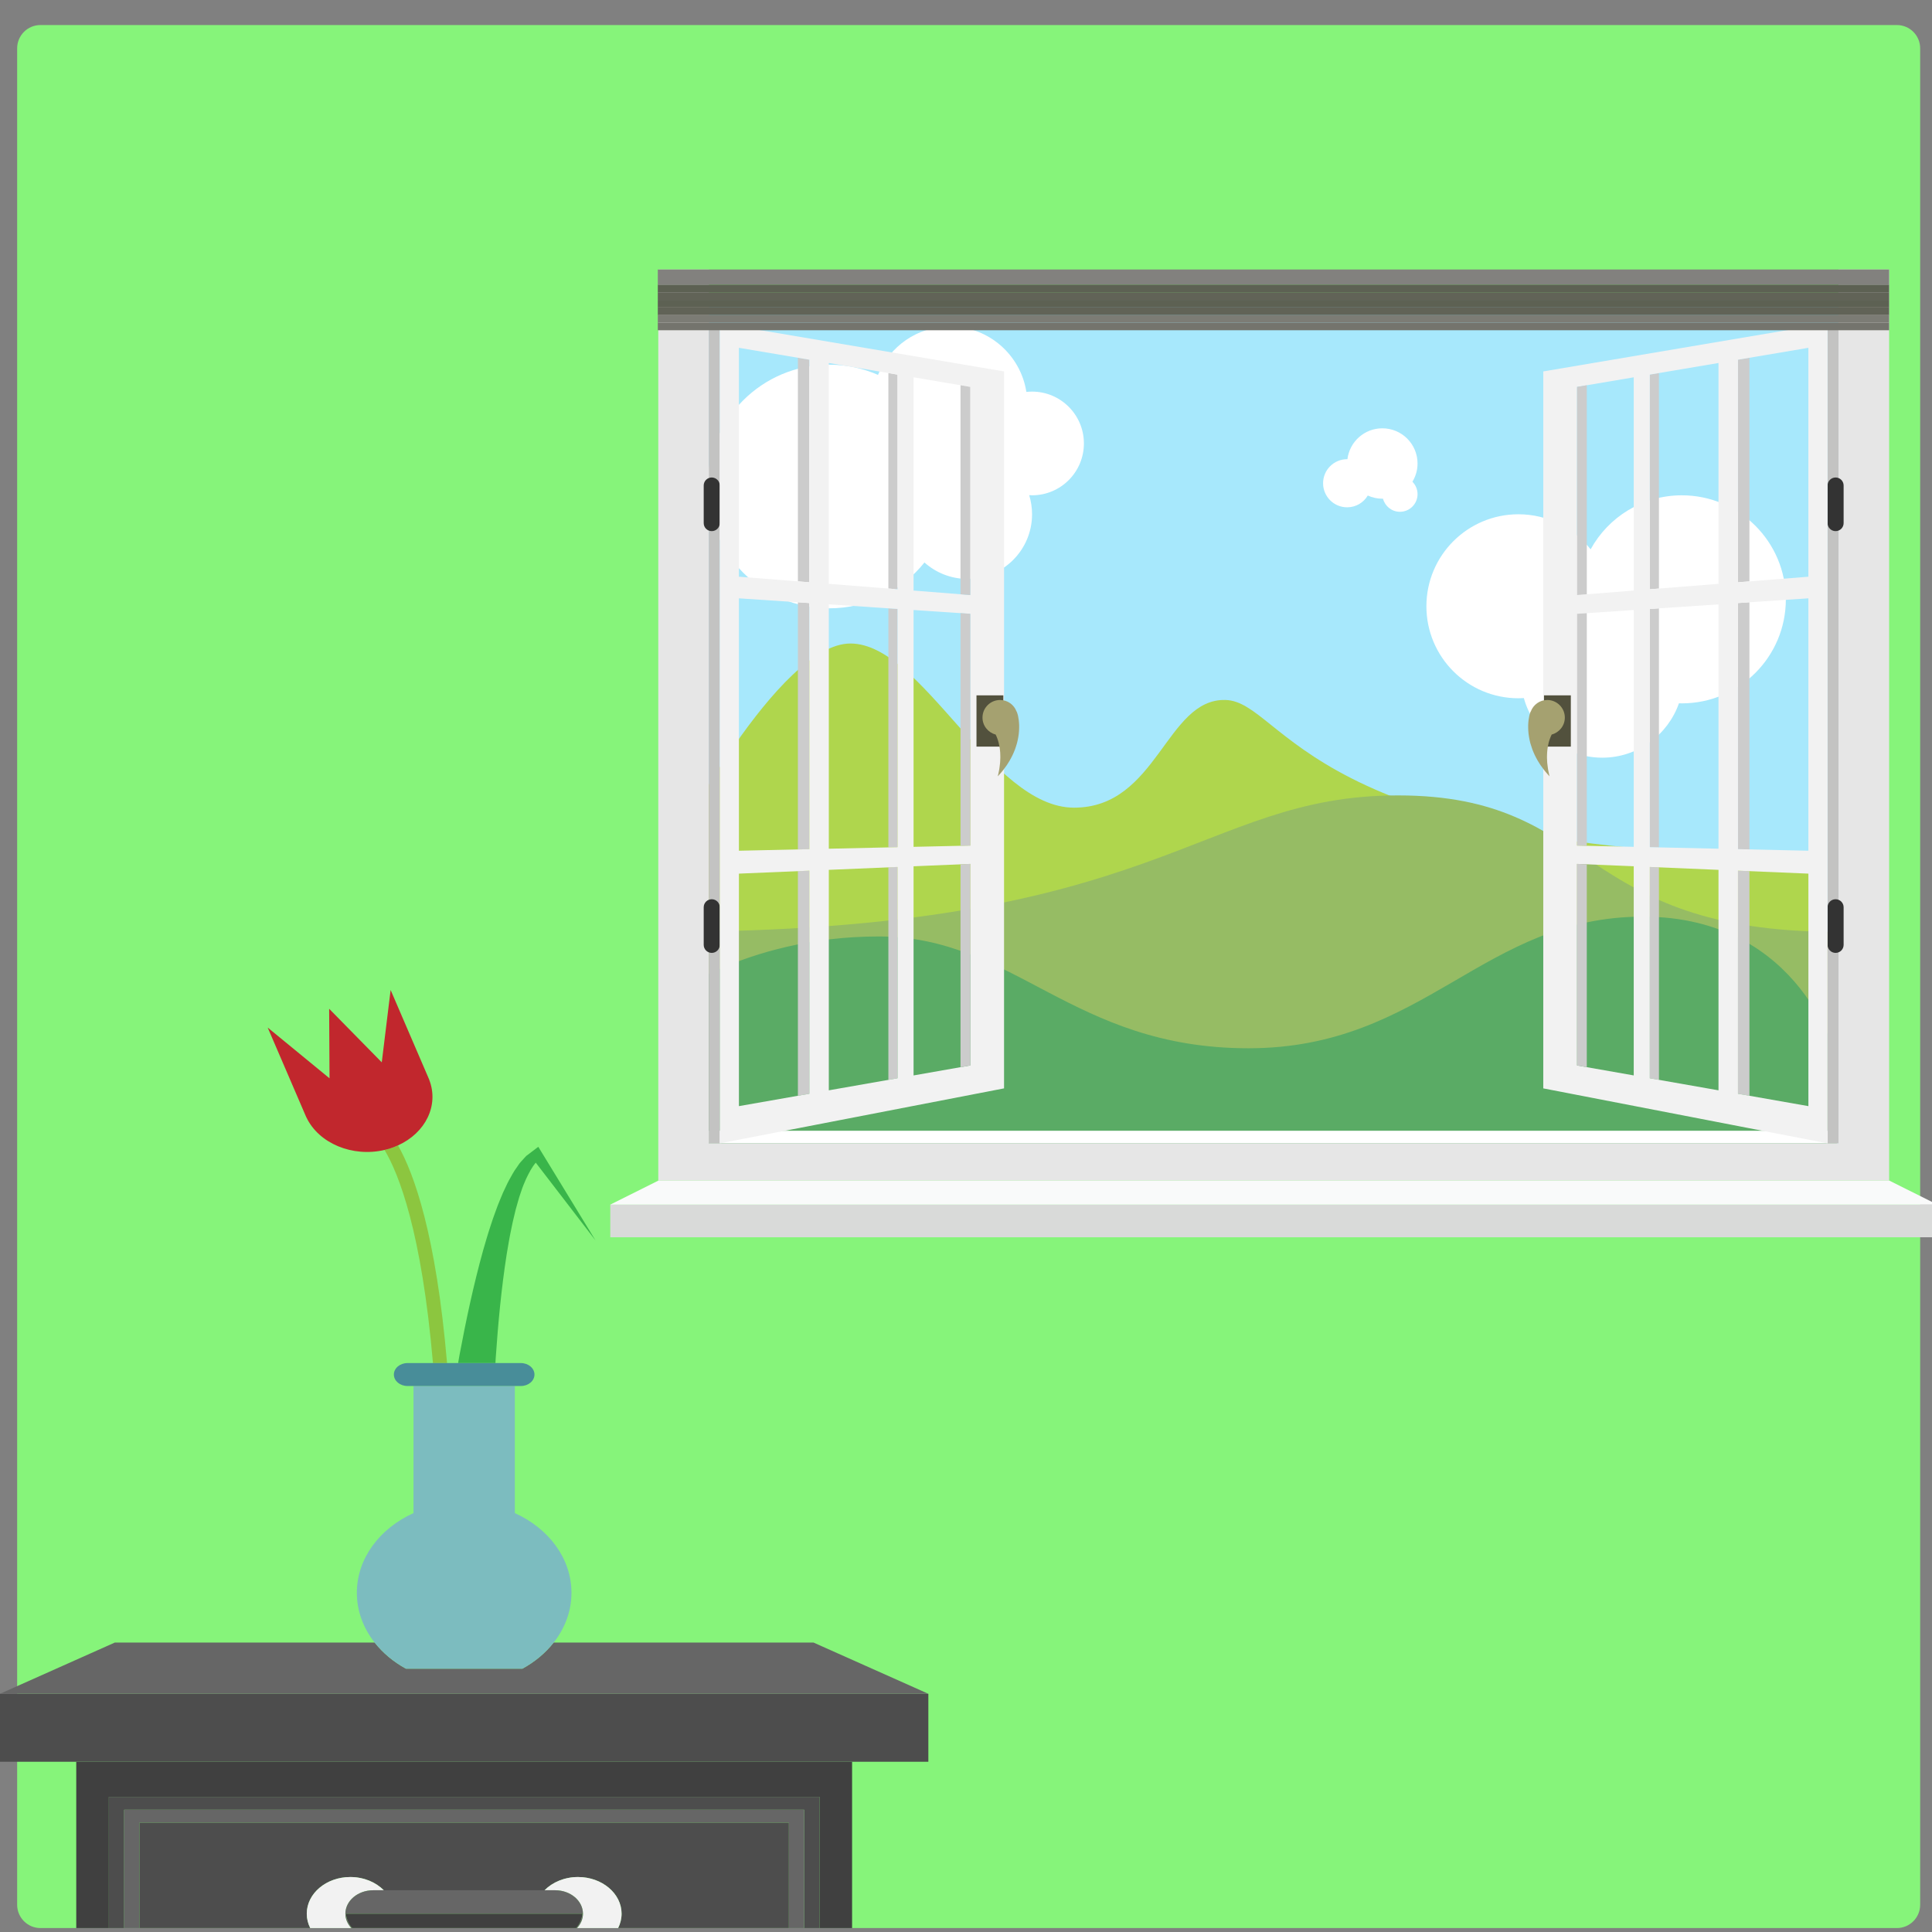 <svg version="1.1" id="Layer_1" xmlns="http://www.w3.org/2000/svg" xmlns:xlink="http://www.w3.org/1999/xlink" x="0px" y="0px"
	 width="245px" height="245px" viewBox="77.5 77.5 245 245" enable-background="new 77.5 77.5 245 245" xml:space="preserve">
<rect x="77.5" y="77.5" width="245" height="245" fill="#808080" stroke="none"/>
<path fill="#86F47A" d="M321,319.045c0,1.631-1.323,2.955-2.955,2.955H82.63c-1.632,0-2.955-1.324-2.955-2.955V83.63
	c0-1.632,1.323-2.955,2.955-2.955h235.415c1.632,0,2.955,1.323,2.955,2.955V319.045z"/>
<g>
	<rect x="161.578" y="115.527" fill="#A7E8FC" width="150.385" height="109.323"/>
	<path fill="#FFFFFF" d="M208.377,127.16c-0.244,0-0.484,0.015-0.722,0.041c-0.731-4.703-4.799-8.303-9.707-8.303
		c-4.124,0-7.65,2.541-9.108,6.14c-1.892-0.827-3.981-1.289-6.18-1.289c-8.528,0-15.445,6.916-15.445,15.446
		c0,8.531,6.917,15.447,15.445,15.447c4.888,0,9.241-2.271,12.071-5.813c1.449,1.292,3.353,2.083,5.448,2.083
		c4.526,0,8.198-3.67,8.198-8.198c0-0.843-0.128-1.657-0.364-2.424c0.12,0.007,0.24,0.019,0.364,0.019
		c3.632,0,6.574-2.944,6.574-6.576C214.951,130.104,212.009,127.16,208.377,127.16"/>
	<path fill="#FFFFFF" d="M257.261,140.166c0-0.614-0.248-1.171-0.651-1.575c0.41-0.675,0.651-1.466,0.651-2.313
		c0-2.466-1.999-4.464-4.464-4.464c-2.28,0-4.158,1.71-4.428,3.918c-0.011,0-0.023-0.002-0.037-0.002
		c-1.684,0-3.05,1.366-3.05,3.051c0,1.685,1.366,3.051,3.05,3.051c1.116,0,2.088-0.6,2.62-1.493
		c0.563,0.256,1.186,0.403,1.845,0.403c0.027,0,0.055-0.004,0.082-0.004c0.254,0.954,1.116,1.662,2.15,1.662
		C256.262,142.398,257.261,141.399,257.261,140.166"/>
	<path fill="#FFFFFF" d="M290.776,140.311c-4.986,0-9.327,2.769-11.567,6.851c-2.137-2.706-5.444-4.446-9.159-4.446
		c-6.443,0-11.666,5.223-11.666,11.666c0,6.442,5.223,11.665,11.666,11.665c0.231,0,0.463-0.009,0.692-0.022
		c1.205,4.357,5.196,7.558,9.937,7.558c4.499,0,8.322-2.882,9.731-6.899c0.122,0.003,0.244,0.01,0.366,0.01
		c7.285,0,13.19-5.906,13.19-13.191S298.062,140.311,290.776,140.311"/>
	<path fill="#AFD64D" d="M162.909,184.755c0,0,13.279-25.651,22.432-25.651c9.152,0,17.768,20.818,28.357,20.818
		c10.588,0,11.664-13.853,19.201-13.657c7.538,0.197,10.255,19.759,74.76,19.759v40.2H161.578L162.909,184.755z"/>
	<path fill="#96BC64" d="M161.578,195.668c63.426,0,67.733-17.301,93.216-17.301c25.485,0,22.434,17.301,55.634,17.301v29.181
		H161.209L161.578,195.668z"/>
	<path fill="#5AAB65" d="M161.443,204.509c0,0,10.258-8.255,27.487-8.255s24.505,14.178,46.889,14.178
		c22.385,0,29.744-16.69,50.023-16.69c20.28,0,24.586,18.125,24.586,18.125v14.357H161.209L161.443,204.509z"/>
	<rect x="167.404" y="220.892" fill="#FFFFFF" width="143.238" height="1.599"/>
	<polygon fill="#E6E6E6" points="310.636,111.675 310.636,222.49 167.404,222.49 167.404,111.675 160.978,111.675 160.978,227.211 
		167.404,227.211 310.636,227.211 310.643,227.211 317.063,227.211 317.063,111.675 	"/>
	<rect x="154.891" y="230.26" fill="#D9DAD9" width="168.618" height="4.139"/>
	<polygon fill="#F9FAFA" points="317.082,227.211 160.991,227.211 154.891,230.26 323.183,230.26 	"/>
	<rect x="167.39" y="118.5" fill="#C3C3C2" width="1.386" height="103.99"/>
	<path fill="#333333" d="M168.775,143.836c0,0.563-0.456,1.018-1.019,1.018c-0.562,0-1.018-0.456-1.018-1.018v-4.768
		c0-0.562,0.456-1.017,1.018-1.017c0.563,0,1.019,0.456,1.019,1.017V143.836z"/>
	<path fill="#333333" d="M168.775,197.32c0,0.562-0.456,1.018-1.019,1.018c-0.562,0-1.018-0.456-1.018-1.018v-4.769
		c0-0.562,0.456-1.018,1.018-1.018c0.563,0,1.019,0.456,1.019,1.018V197.32z"/>
	<polygon fill="#CCCCCC" points="178.682,122.869 178.682,151.227 180.135,151.341 180.135,123.114 	"/>
	<polygon fill="#CCCCCC" points="178.682,153.876 178.682,185.215 180.135,185.184 180.135,153.973 	"/>
	<polygon fill="#CCCCCC" points="178.682,187.971 178.682,216.455 180.135,216.201 180.135,187.911 	"/>
	<polygon fill="#CCCCCC" points="190.157,124.807 190.157,152.135 191.318,152.228 191.318,125.003 	"/>
	<polygon fill="#CCCCCC" points="190.157,154.643 190.157,184.959 191.318,184.934 191.318,154.721 	"/>
	<polygon fill="#CCCCCC" points="190.157,187.488 190.157,214.439 191.318,214.235 191.318,187.441 	"/>
	<path fill="#F2F2F2" d="M168.775,118.5v103.99l36.05-6.972v-90.918L168.775,118.5z M180.135,216.201l-8.932,1.569v-29.484
		l8.932-0.375V216.201z M180.135,185.182l-8.932,0.201v-32.007l8.932,0.597V185.182z M180.135,151.341l-8.932-0.708v-29.027
		l8.932,1.507V151.341z M191.318,214.235l-8.715,1.531v-27.959l8.715-0.366V214.235z M191.318,184.934l-8.715,0.193v-30.989
		l8.715,0.583V184.934z M191.318,152.228l-8.715-0.69v-28.006l8.715,1.472V152.228z M200.541,212.613l-7.19,1.265v-26.523
		l7.19-0.302V212.613z M200.541,184.728l-7.19,0.161v-30.032l7.19,0.48V184.728z M200.541,152.958l-7.19-0.569v-27.042l7.19,1.214
		V152.958z"/>
	<polygon fill="#CCCCCC" points="199.305,126.353 199.305,152.86 200.541,152.958 200.541,126.562 	"/>
	<polygon fill="#CCCCCC" points="199.305,155.255 199.305,184.755 200.541,184.728 200.541,155.337 	"/>
	<polygon fill="#CCCCCC" points="199.305,187.104 199.305,212.832 200.541,212.614 200.541,187.053 	"/>
	<rect x="201.329" y="165.679" fill="#52513D" width="3.405" height="6.5"/>
	<path fill="#A5A170" d="M206.738,169.457c-0.013-0.458-0.071-0.857-0.133-1.151c-0.041-0.156-0.063-0.262-0.113-0.392
		c-0.048-0.128-0.04-0.125-0.044-0.132c-0.011-0.022-0.029-0.038-0.04-0.059c-0.317-0.849-1.127-1.456-2.086-1.456
		c-1.232,0-2.231,0.999-2.231,2.231c0,1.034,0.709,1.897,1.666,2.149c0.069,0.138,0.137,0.287,0.197,0.451
		c0.076,0.175,0.117,0.366,0.181,0.564c0.047,0.199,0.093,0.408,0.129,0.62c0.024,0.213,0.063,0.433,0.073,0.651
		c0.004,0.217,0.022,0.438,0.017,0.652c-0.009,0.216-0.021,0.425-0.029,0.624c-0.023,0.199-0.047,0.389-0.069,0.563
		c-0.034,0.357-0.118,0.644-0.155,0.853c-0.045,0.209-0.07,0.328-0.07,0.328s0.08-0.091,0.221-0.25
		c0.135-0.165,0.356-0.386,0.568-0.691c0.113-0.152,0.233-0.317,0.361-0.492c0.116-0.186,0.238-0.383,0.364-0.585
		c0.124-0.208,0.229-0.436,0.352-0.667c0.119-0.232,0.208-0.482,0.313-0.733c0.092-0.253,0.174-0.515,0.25-0.777
		c0.061-0.266,0.137-0.531,0.172-0.796c0.047-0.265,0.076-0.526,0.091-0.779C206.745,169.93,206.74,169.685,206.738,169.457"/>
	<rect x="309.256" y="118.5" fill="#C3C3C2" width="1.384" height="103.99"/>
	<path fill="#333333" d="M309.256,143.836c0,0.563,0.455,1.018,1.018,1.018s1.019-0.456,1.019-1.018v-4.768
		c0-0.562-0.456-1.017-1.019-1.017s-1.018,0.456-1.018,1.017V143.836z"/>
	<path fill="#333333" d="M309.256,197.32c0,0.562,0.455,1.018,1.018,1.018s1.019-0.456,1.019-1.018v-4.769
		c0-0.562-0.456-1.018-1.019-1.018s-1.018,0.456-1.018,1.018V197.32z"/>
	<polygon fill="#CCCCCC" points="299.347,122.869 299.347,151.227 297.896,151.341 297.896,123.114 	"/>
	<polygon fill="#CCCCCC" points="299.347,153.876 299.347,185.215 297.896,185.184 297.896,153.973 	"/>
	<polygon fill="#CCCCCC" points="299.347,187.971 299.347,216.455 297.896,216.201 297.896,187.911 	"/>
	<polygon fill="#CCCCCC" points="287.874,124.807 287.874,152.135 286.713,152.228 286.713,125.003 	"/>
	<polygon fill="#CCCCCC" points="287.874,154.643 287.874,184.959 286.713,184.934 286.713,154.721 	"/>
	<polygon fill="#CCCCCC" points="287.874,187.488 287.874,214.439 286.713,214.235 286.713,187.441 	"/>
	<path fill="#F2F2F2" d="M273.205,124.601v90.918l36.051,6.972V118.5L273.205,124.601z M297.896,187.911l8.93,0.375v29.484
		l-8.93-1.569V187.911z M297.896,153.973l8.93-0.597v32.007l-8.93-0.201V153.973z M297.896,123.114l8.93-1.507v29.027l-8.93,0.708
		V123.114z M286.713,187.441l8.713,0.366v27.959l-8.713-1.531V187.441z M286.713,154.721l8.713-0.583v30.989l-8.713-0.193V154.721z
		 M286.713,125.003l8.713-1.472v28.006l-8.713,0.69V125.003z M277.489,187.053l7.188,0.302v26.521l-7.188-1.262V187.053z
		 M277.489,155.337l7.188-0.48v30.032l-7.188-0.161V155.337z M277.489,126.562l7.188-1.214v27.041l-7.188,0.57V126.562z"/>
	<polygon fill="#CCCCCC" points="278.724,126.353 278.724,152.86 277.489,152.958 277.489,126.562 	"/>
	<polygon fill="#CCCCCC" points="278.724,155.255 278.724,184.755 277.489,184.728 277.489,155.337 	"/>
	<polygon fill="#CCCCCC" points="278.724,187.104 278.724,212.832 277.489,212.614 277.489,187.053 	"/>
	<rect x="273.297" y="165.679" fill="#52513D" width="3.403" height="6.5"/>
	<path fill="#A5A170" d="M271.291,169.457c0.015-0.458,0.073-0.857,0.135-1.151c0.038-0.156,0.061-0.262,0.111-0.392
		c0.049-0.128,0.042-0.125,0.044-0.132c0.013-0.022,0.029-0.038,0.042-0.059c0.315-0.849,1.127-1.456,2.084-1.456
		c1.232,0,2.231,0.999,2.231,2.231c0,1.034-0.71,1.897-1.665,2.149c-0.069,0.138-0.139,0.287-0.196,0.451
		c-0.077,0.175-0.119,0.366-0.183,0.564c-0.048,0.199-0.091,0.408-0.13,0.62c-0.021,0.213-0.062,0.433-0.07,0.651
		c-0.006,0.217-0.024,0.438-0.019,0.652c0.011,0.216,0.02,0.425,0.029,0.624c0.025,0.199,0.049,0.389,0.069,0.563
		c0.036,0.357,0.118,0.644,0.156,0.853c0.044,0.209,0.069,0.328,0.069,0.328s-0.078-0.091-0.219-0.25
		c-0.135-0.165-0.357-0.386-0.57-0.691c-0.111-0.152-0.233-0.317-0.361-0.492c-0.114-0.186-0.236-0.383-0.364-0.585
		c-0.124-0.208-0.229-0.436-0.351-0.667c-0.118-0.232-0.209-0.482-0.313-0.733c-0.091-0.253-0.175-0.515-0.251-0.777
		c-0.061-0.266-0.137-0.531-0.17-0.796c-0.047-0.265-0.076-0.526-0.093-0.779C271.285,169.93,271.291,169.685,271.291,169.457"/>
	<rect x="160.916" y="111.675" fill="#82817E" width="156.146" height="1.926"/>
	<rect x="160.916" y="113.6" fill="#5D6153" width="156.146" height="0.963"/>
	<rect x="160.916" y="114.563" fill="#616357" width="156.146" height="0.963"/>
	<rect x="160.916" y="117.453" fill="#7C7C75" width="156.146" height="0.963"/>
	<rect x="160.916" y="118.416" fill="#74746D" width="156.146" height="0.963"/>
	<rect x="160.916" y="115.527" fill="#5D6153" width="156.146" height="0.964"/>
	<rect x="160.916" y="116.491" fill="#616357" width="156.146" height="0.962"/>
</g>
<path fill="#39B54A" d="M140.358,249.786c0.303-4.423,0.71-8.84,1.393-13.213c0.183-1.089,0.362-2.181,0.593-3.261
	c0.103-0.544,0.228-1.079,0.358-1.615c0.121-0.539,0.257-1.072,0.417-1.599c0.141-0.534,0.305-1.058,0.492-1.572
	c0.165-0.527,0.384-1.023,0.601-1.525c0.345-0.719,0.726-1.477,1.23-2.06l7.576,9.86l-6.836-11.186l-0.42-0.688l-0.667,0.507
	l-0.865,0.656l-0.668,0.731c-0.231,0.245-0.37,0.507-0.561,0.762c-0.18,0.256-0.364,0.514-0.5,0.777
	c-0.298,0.524-0.602,1.052-0.838,1.588c-0.265,0.532-0.504,1.07-0.716,1.61c-0.229,0.539-0.438,1.081-0.627,1.625
	c-0.201,0.543-0.396,1.088-0.567,1.635c-0.368,1.092-0.682,2.188-1,3.287c-1.219,4.397-2.155,8.827-2.989,13.266
	c-0.061,0.326-0.11,0.654-0.169,0.98h4.733C140.339,250.164,140.345,249.975,140.358,249.786z"/>
<path fill="#8CC63F" d="M127.97,222.747c-0.349,0.157-0.709,0.303-1.093,0.42c-0.204,0.063-0.409,0.111-0.614,0.159
	c1.821,3.056,4.704,10.363,6.141,27.026h1.787C132.801,234.101,130.023,226.363,127.97,222.747z"/>
<polygon fill="#404040" points="91.305,305.362 181.418,305.362 181.418,322 185.554,322 185.554,300.911 87.171,300.911 
	87.171,322 91.305,322 "/>
<polygon fill="#4D4D4D" points="195.225,300.911 195.225,292.292 195.225,292.292 77.5,292.292 77.5,300.911 87.171,300.911 
	185.554,300.911 "/>
<path fill="#666666" d="M180.67,285.798h-32.958c-1.038,1.319-2.387,2.449-3.964,3.311h-14.773
	c-1.577-0.861-2.926-1.991-3.963-3.311H92.054L77.5,292.292h0h117.724L180.67,285.798z"/>
<polygon fill="#4D4D4D" points="91.305,305.362 91.305,322 93.246,322 93.246,306.998 179.478,306.998 179.478,322 181.418,322 
	181.418,305.362 "/>
<polygon fill="#666666" points="93.246,306.998 93.246,322 95.187,322 95.187,308.634 177.538,308.634 177.538,322 179.478,322 
	179.478,306.998 "/>
<path fill="#4D4D4D" d="M95.187,308.634V322h21.653c-0.281-0.559-0.438-1.173-0.438-1.818c0-2.569,2.473-4.653,5.521-4.653
	c1.707,0,3.23,0.652,4.244,1.676h20.39c1.013-1.023,2.537-1.676,4.243-1.676c3.05,0,5.523,2.084,5.523,4.653
	c0,0.646-0.156,1.26-0.438,1.818h21.653v-13.366H95.187z"/>
<path fill="#F2F2F2" d="M150.8,315.528c-1.706,0-3.229,0.652-4.243,1.676h1.336c1.95,0,3.532,1.334,3.532,2.978
	c0,0.688-0.288,1.314-0.753,1.818h5.212c0.281-0.559,0.438-1.173,0.438-1.818C156.323,317.612,153.85,315.528,150.8,315.528z"/>
<path fill="#F2F2F2" d="M124.833,317.204h1.334c-1.013-1.023-2.537-1.676-4.244-1.676c-3.049,0-5.521,2.084-5.521,4.653
	c0,0.646,0.156,1.26,0.438,1.818h5.212c-0.465-0.504-0.753-1.13-0.753-1.818C121.298,318.538,122.881,317.204,124.833,317.204z"/>
<path fill="#666666" d="M147.894,317.204h-1.336h-20.39h-1.334c-1.952,0-3.535,1.334-3.535,2.978c0,0.688,0.288,1.314,0.753,1.818
	h0.102c-0.409-0.476-0.695-1.084-0.8-1.818h30.018c-0.104,0.734-0.39,1.343-0.799,1.818h0.101c0.465-0.504,0.753-1.13,0.753-1.818
	C151.426,318.538,149.843,317.204,147.894,317.204z"/>
<path fill="#404040" d="M121.354,320.182c0.104,0.734,0.391,1.343,0.8,1.818h28.418c0.409-0.476,0.695-1.084,0.799-1.818H121.354z"
	/>
<path fill="#7CBCBF" d="M128.975,289.108h14.773c1.578-0.861,2.927-1.991,3.964-3.311c1.423-1.81,2.257-3.977,2.257-6.311
	c0-4.375-2.909-8.176-7.183-10.108v-16.118h-12.849v16.118c-4.275,1.933-7.183,5.733-7.183,10.108c0,2.334,0.833,4.501,2.256,6.311
	C126.049,287.117,127.398,288.247,128.975,289.108z"/>
<path fill="#488D99" d="M143.551,253.261c0.953,0,1.725-0.65,1.725-1.454c0-0.803-0.772-1.454-1.725-1.454h-3.224h-4.733h-1.403
	h-1.787h-3.231c-0.953,0-1.725,0.651-1.725,1.454c0,0.804,0.772,1.454,1.725,1.454h0.765h12.849H143.551z"/>
<path fill="#C1272D" d="M127.97,222.747c3.498-1.581,5.223-5.078,3.957-8.327l0.005-0.002l-4.896-11.376l-1.123,9.176l-6.672-6.794
	l0.047,8.819l-7.842-6.436l4.897,11.377l0.007-0.002c1.569,3.326,5.862,5.094,9.914,4.144c0.205-0.048,0.41-0.097,0.614-0.159
	C127.26,223.05,127.621,222.904,127.97,222.747z"/>
</svg>
